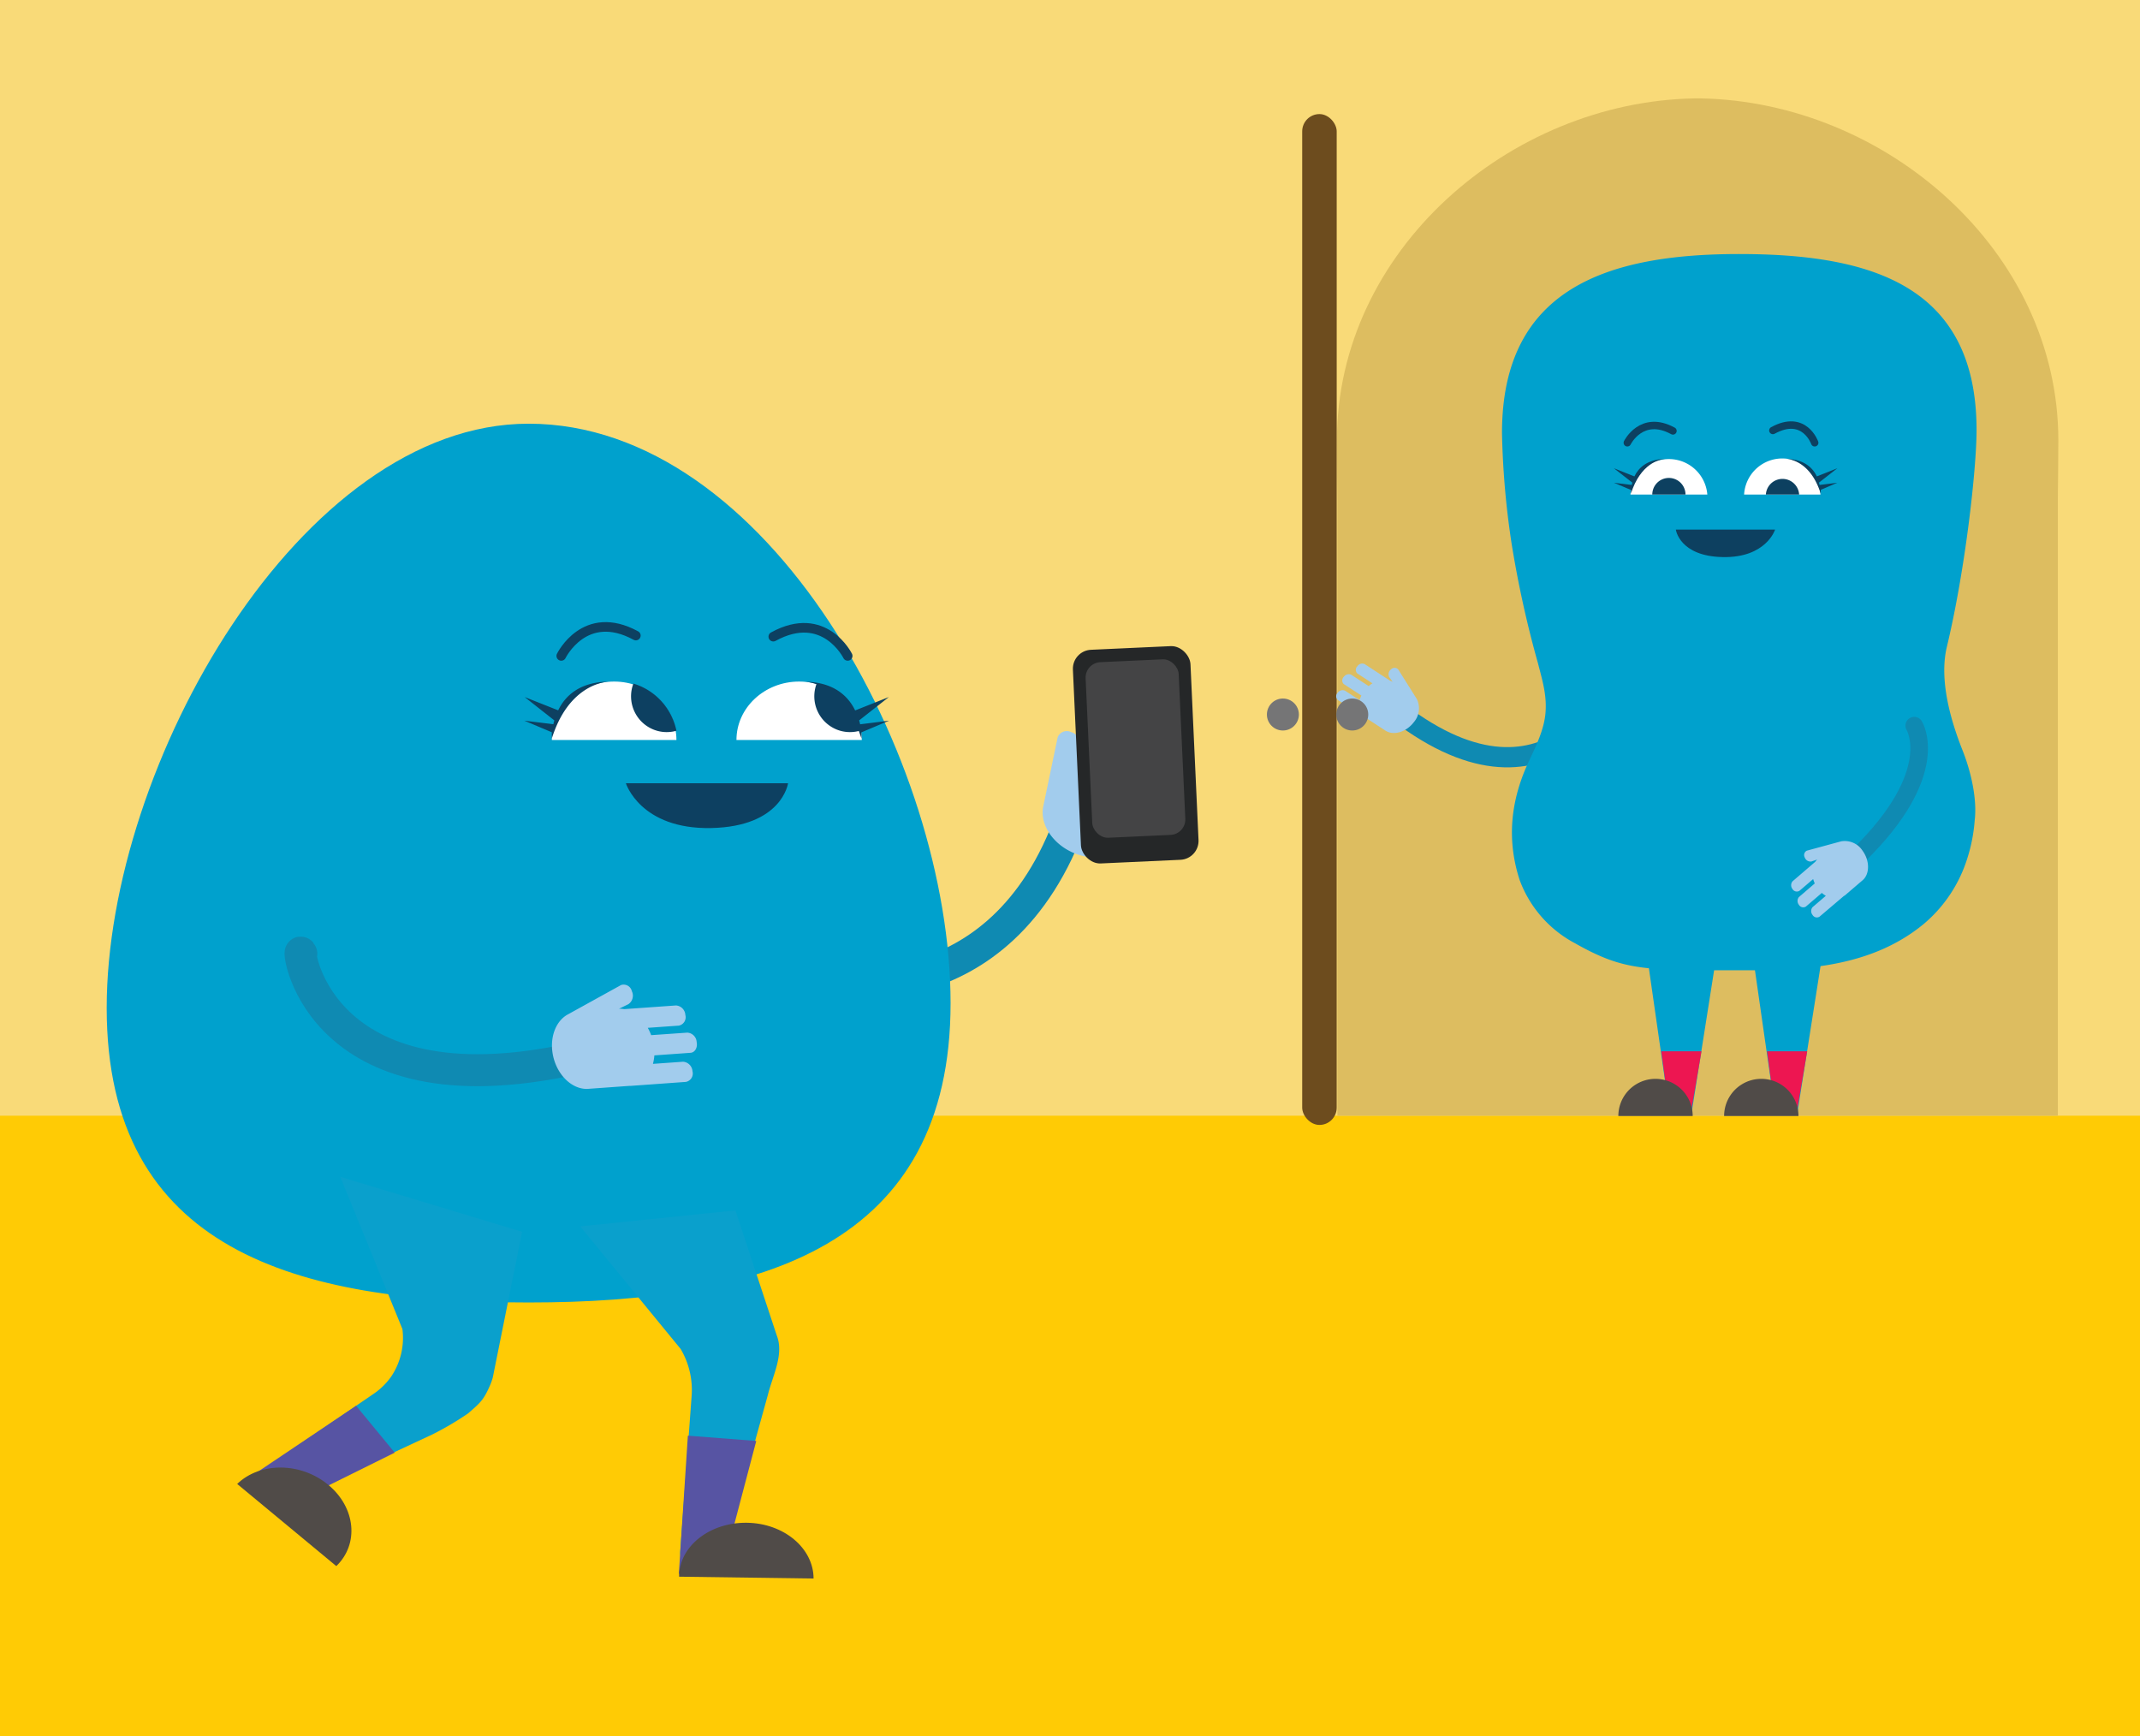 <svg id="Layer_1" data-name="Layer 1" xmlns="http://www.w3.org/2000/svg" viewBox="0 0 348 282.35"><rect x="0" y="0" width="348" height="282.35" fill="#333333" stroke="none"/><defs><style>.cls-1{fill:#f9da78;}.cls-2{fill:#ffcb05;}.cls-3{fill:#ddbd60;}.cls-4{fill:#6d4c1e;}.cls-13,.cls-19,.cls-21,.cls-5,.cls-7{fill:none;stroke-linecap:round;stroke-miterlimit:10;}.cls-21,.cls-5,.cls-7{stroke:#0f8ab2;}.cls-5{stroke-width:3.29px;}.cls-6{fill:#757576;}.cls-7{stroke-width:5.2px;}.cls-8{fill:#a2cced;}.cls-9{fill:#00a1cd;}.cls-10{fill:#0aa0cc;}.cls-11{fill:#5754a3;}.cls-12{fill:#504b48;}.cls-13{stroke:#0d4061;stroke-width:1.56px;}.cls-14{fill:#0d4061;}.cls-15{fill:#fff;}.cls-16{fill:#252728;}.cls-17{fill:#444445;}.cls-18{fill:#ed1651;}.cls-19{stroke:#0d4060;stroke-width:1.21px;}.cls-20{fill:#0d4060;}.cls-21{stroke-width:2.86px;}</style></defs><polyline class="cls-1" points="0 282.35 0 0 348 0 348 281.99"/><rect class="cls-2" y="181.43" width="348" height="100.92"/><path class="cls-3" d="M276.56,16v0h-1v0c-30.1.54-58.15,24.78-58.15,55.59,0,3,.07,9.51.07,9.51V181.43H334.64V81.12s.08-6.55.08-9.51C334.72,40.8,306.66,16.56,276.56,16Z"/><rect class="cls-4" x="211.76" y="18.55" width="5.61" height="164.38" rx="2.81"/><path class="cls-5" d="M263.09,110s-10.78,26.05-37,4.79"/><circle class="cls-6" cx="208.62" cy="116.19" r="2.6"/><path class="cls-7" d="M136.47,159.61c-2.44-.5,26.21,6.18,37.82-26.74"/><path class="cls-8" d="M169.63,131.23c-.44,2.32.91,5.05,3.59,6.75,3.42,2.16,7.74,1.86,9.6-.67l4.6-6.26a1,1,0,0,0,.09-.13l.06-.06,6.21-8.44a1.61,1.61,0,0,0-.74-2.23,1.91,1.91,0,0,0-2.51.17l-3.38,4.6a7.59,7.59,0,0,0-1.05-1.24l4.06-5.51a1.62,1.62,0,0,0-.74-2.23,1.9,1.9,0,0,0-2.51.17l-4.06,5.51a9.67,9.67,0,0,0-1.46-.42l3.48-4.73a1.61,1.61,0,0,0-.73-2.23,1.91,1.91,0,0,0-2.52.18l-5.8,7.88a5.08,5.08,0,0,0-.69.7l.5-1.9a2,2,0,0,0-1.44-2.09h0a1.6,1.6,0,0,0-2.19.82"/><path class="cls-9" d="M17.35,163.9c0-39.47,31.55-95,68.61-95,39,0,68.62,54.74,68.62,94.21S123.86,211.8,86,211.8,17.35,203.36,17.35,163.9Z"/><path class="cls-10" d="M94.35,199.43l16.33,19.92a13.11,13.11,0,0,1,1.8,7.51l-1.87,25.49a3.34,3.34,0,0,0,3.35,3.33,3.12,3.12,0,0,0,.43,0h0a3.41,3.41,0,0,0,3.15-2.45l7.33-26.4c.8-3.21,2.66-6.58,1.44-9.68l-6.72-20.32"/><polygon class="cls-11" points="117.75 254.16 110.39 255.94 111.86 233.46 122.98 234.32 117.75 254.16"/><path class="cls-12" d="M132.3,256.69c0-4.93-4.83-9-10.87-9.07s-11,3.84-11,8.77"/><path class="cls-10" d="M55.34,191.37l10.1,24.75a11.29,11.29,0,0,1-1.78,7.66l-.11.16a11.2,11.2,0,0,1-2.86,2.76L40.81,240.3c-1.11,1.11-.19,1.82,1.12,2.59A11.83,11.83,0,0,1,44,244.42l.6.55c1.28.77-.14.7,1-.18l24.73-11.54a48.76,48.76,0,0,0,5.8-3.42c2-1.74,2.5-2.16,3.53-4.49a9.55,9.55,0,0,0,.48-1.36l4.76-23.67"/><polygon class="cls-11" points="45.14 245.66 40.14 240.53 57.91 228.6 64.19 236.22 45.14 245.66"/><path class="cls-12" d="M54.69,254.67c3.73-3.6,3.15-9.51-1.3-13.21s-11.08-3.76-14.82-.15"/><path class="cls-13" d="M137.85,106.66s-3.79-7.68-12.1-3.13"/><path class="cls-13" d="M91.27,106.66s3.81-7.83,12.13-3.31"/><path class="cls-14" d="M101.78,127.37s2.35,7.52,13.88,7.28,12.49-7.28,12.49-7.28Z"/><path class="cls-15" d="M110,120.33c0-5.2-4.54-9.5-10.13-9.5s-10.13,4.26-10.13,9.5"/><path class="cls-14" d="M106.28,118.64a5.78,5.78,0,0,0,3.72.19,10.11,10.11,0,0,0-7-7.67A5.83,5.83,0,0,0,106.28,118.64Z"/><path class="cls-15" d="M140.14,120.33c0-5.2-4.57-9.5-10.19-9.5s-10.19,4.26-10.19,9.5"/><path class="cls-14" d="M139.1,115.51l5.44-2.16-4.83,3.8a5.29,5.29,0,0,1,.16.63l4.72-.59-4.51,1.9a8.18,8.18,0,0,1,0,1c-2.67-8.45-8.15-9.18-9.24-9.24,4.78.06,7.1,2.37,8.22,4.67"/><path class="cls-14" d="M85.27,117.19l4.73.58c0-.19.09-.4.15-.62l-4.83-3.8,5.45,2.16c1.11-2.3,3.42-4.61,8.22-4.67-1,.06-6.59.79-9.25,9.24a8.18,8.18,0,0,1,0-1Z"/><rect class="cls-16" x="175.12" y="105.34" width="19.14" height="34.78" rx="3.08" transform="translate(-5.42 8.58) rotate(-2.62)"/><rect class="cls-17" x="177.07" y="107.43" width="15.15" height="28.58" rx="2.51" transform="translate(-5.37 8.57) rotate(-2.62)"/><path class="cls-7" d="M49,155.08c-.87-2.69,1.41,25.6,42.39,17.48"/><path class="cls-8" d="M92.27,165c-1.78,1-2.82,3.42-2.43,6.13.49,3.45,3.11,6.12,5.82,5.93l6.68-.48.14,0h.07l9-.65a1.39,1.39,0,0,0,1.06-1.73,1.66,1.66,0,0,0-1.52-1.55l-4.91.35a7.65,7.65,0,0,0,.23-1.38l5.88-.42c.71-.05,1.18-.83,1-1.74a1.62,1.62,0,0,0-1.52-1.54l-5.88.41a8.56,8.56,0,0,0-.55-1.19l5.06-.36a1.39,1.39,0,0,0,1.05-1.73,1.64,1.64,0,0,0-1.52-1.55l-8.43.6a3.87,3.87,0,0,0-.84-.06l1.53-.75a1.67,1.67,0,0,0,.56-2.11h0a1.37,1.37,0,0,0-1.76-1"/><path class="cls-9" d="M282.82,41.31c-21.3,0-38.57,5.52-38.57,29.09a136.13,136.13,0,0,0,1.55,17.92,173.43,173.43,0,0,0,4.29,19.5c.72,2.81,1.5,5.28,1.22,8.24-.24,2.59-1.51,5.22-2.61,7.56-3,6.3-3.77,12.78-1.57,19.51a19.13,19.13,0,0,0,9,10.26c8.2,4.63,11.44,4.39,28.19,4.39,9.94,0,20.3-.8,28.45-7.48a22.81,22.81,0,0,0,7.15-10.73,26.69,26.69,0,0,0,1.2-6.19c.43-3.58-.69-8.17-2-11.42-1.93-4.89-3.81-11.41-2.53-16.77,3-12.48,4.83-28.94,4.83-35.26,0-23.58-17.27-28.62-38.58-28.62"/><polyline class="cls-9" points="267.71 154.46 271.5 180.89 275.1 180.89 279.04 155.9"/><polygon class="cls-18" points="274.98 180.89 276.69 170.96 270.15 170.96 271.39 180.06 274.98 180.89"/><path class="cls-12" d="M275.26,181.48a6,6,0,1,0-12.09,0"/><polyline class="cls-9" points="284.91 154.46 288.7 180.89 292.3 180.89 296.24 155.9"/><polygon class="cls-18" points="292.18 180.89 293.88 170.96 287.35 170.96 288.59 180.06 292.18 180.89"/><path class="cls-12" d="M292.46,181.48a6,6,0,1,0-12.09,0"/><path class="cls-19" d="M264.63,72s2.32-4.71,7.42-1.93"/><path class="cls-19" d="M295.1,72s-1.69-4.8-6.8-2"/><path class="cls-20" d="M288.66,86.12s-1.44,4.61-8.51,4.47-7.63-4.47-7.63-4.47Z"/><path class="cls-15" d="M283.62,80.42a6.22,6.22,0,0,1,12.42,0"/><path class="cls-20" d="M287.16,80.42a2.71,2.71,0,0,1,5.41,0"/><path class="cls-15" d="M265.14,80.42a6.27,6.27,0,0,1,12.5,0"/><path class="cls-20" d="M268.69,80.42a2.7,2.7,0,0,1,5.4,0"/><path class="cls-20" d="M265.78,77.47l-3.34-1.33,3,2.34-.09.38-2.9-.36,2.77,1.17c0,.36,0,.6,0,.6,1.55-4.91,4.65-5.57,5.54-5.65C267.85,74.7,266.45,76.08,265.78,77.47Z"/><path class="cls-20" d="M270.69,74.62l.25,0Z"/><path class="cls-20" d="M298.78,78.5l-2.9.36a2.62,2.62,0,0,0-.09-.38l3-2.34-3.34,1.33c-.67-1.39-2.06-2.77-4.91-2.85.89.08,4,.74,5.54,5.65a4.53,4.53,0,0,0,0-.61Z"/><path class="cls-20" d="M290.5,74.62l-.25,0Z"/><path class="cls-21" d="M311.29,118s4.78,7.6-9.07,21.13"/><path class="cls-8" d="M293.82,138.33a.8.8,0,0,0-.33,1.12h0a1,1,0,0,0,1.09.64l.93-.32a2.24,2.24,0,0,0-.32.37l-3.7,3.18a1,1,0,0,0,0,1.25.81.81,0,0,0,1.14.28l2.22-1.9a6,6,0,0,0,.26.71l-2.58,2.22a1,1,0,0,0,0,1.25.81.81,0,0,0,1.14.29l2.59-2.22a4.11,4.11,0,0,0,.65.47l-2.16,1.85a1,1,0,0,0,0,1.26.81.81,0,0,0,1.14.28l4-3.4,0,0,.06,0,2.94-2.52c1.18-1,1.18-3.18,0-4.79a3.44,3.44,0,0,0-3.48-1.54Z"/><path class="cls-8" d="M227.37,108.85a.81.81,0,0,0-1.17,0h0a1,1,0,0,0-.3,1.23l.56.8a3.55,3.55,0,0,0-.44-.21L221.93,108a.94.94,0,0,0-1.2.35.8.8,0,0,0,0,1.17l2.45,1.6a5,5,0,0,0-.61.45l-2.85-1.86a1,1,0,0,0-1.2.36.81.81,0,0,0,0,1.17l2.86,1.86a4.67,4.67,0,0,0-.28.76l-2.38-1.55a1,1,0,0,0-1.2.35.81.81,0,0,0,.05,1.18L222,116.7l0,0,.06,0,3.24,2.11c1.31.86,3.38.24,4.6-1.36a3.45,3.45,0,0,0,.5-3.78Z"/><circle class="cls-6" cx="219.9" cy="116.19" r="2.6"/><path class="cls-14" d="M136.08,118.64a5.78,5.78,0,0,0,3.72.19,10.09,10.09,0,0,0-7-7.67A5.83,5.83,0,0,0,136.08,118.64Z"/></svg>